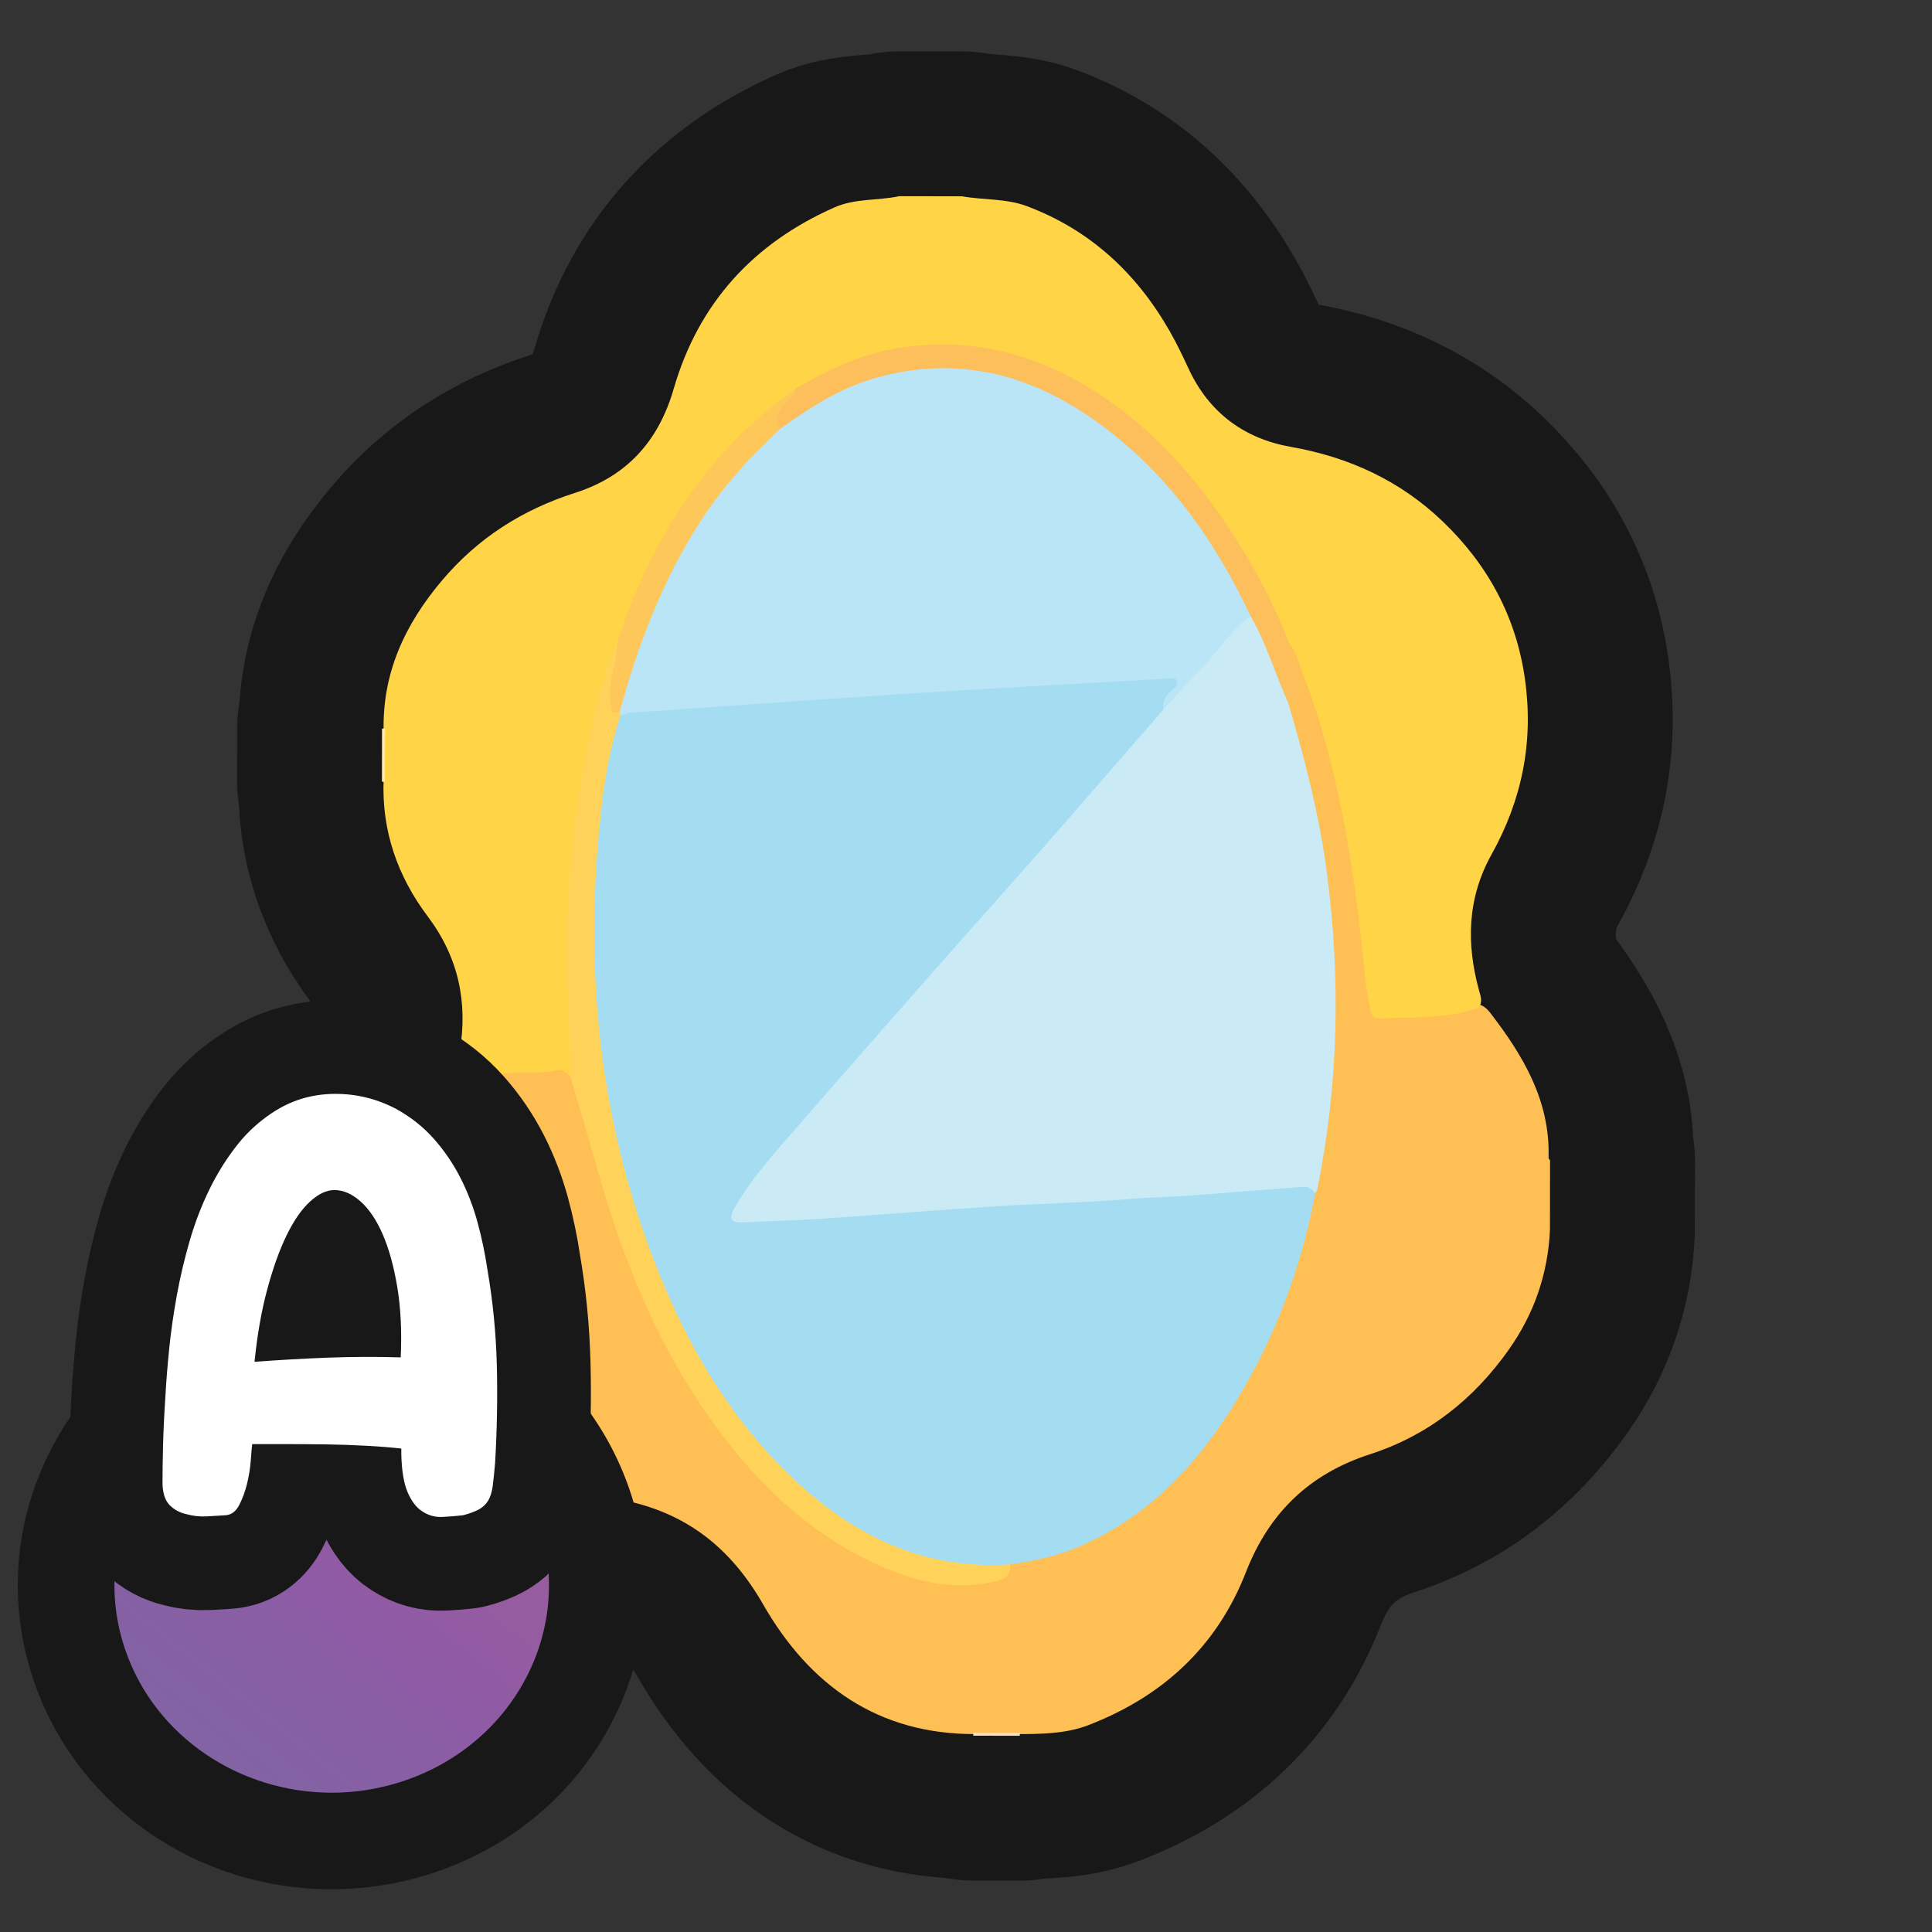 <?xml version="1.0" encoding="UTF-8"?>
<svg id="Genral_2" data-name="Genral 2" xmlns="http://www.w3.org/2000/svg" xmlns:xlink="http://www.w3.org/1999/xlink" viewBox="0 0 280 280">
  <rect x="0" y="0" width="280" height="280" fill="#333333" stroke="none"/>
  <defs>
    <linearGradient id="A4" x1="21.117" y1="263.522" x2="71.836" y2="199.994" gradientUnits="userSpaceOnUse">
      <stop offset="0" stop-color="#7d67a2"/>
      <stop offset=".385" stop-color="#895ea4"/>
      <stop offset=".489" stop-color="#8e5ba6"/>
      <stop offset=".842" stop-color="#9a5c9d"/>
      <stop offset="1" stop-color="#a25d99"/>
    </linearGradient>
  </defs>
  <a xlink:href="https://www.notion.so/dmmnotes/reflective-integration-96fa86f0fb4c4c1d8cd32a429c24f785?pvs=4">
    <g>
      <g>
        <path d="M224.644,168.17c-.004,3.358-.008,6.717-.012,10.075-.295,6.359-2.267,12.108-5.953,17.336-5.094,7.223-11.732,12.464-20.092,15.167-8.865,2.866-14.675,8.524-18.029,17.128-4.213,10.807-12.123,18.023-22.83,22.148-3.275,1.262-6.867,1.287-10.385,1.296-1.963-.002-3.923-.005-5.882-.007-14.148.095-24.121-7.035-30.853-18.777-4.743-8.273-11.179-13.339-20.564-15.183-15.677-3.08-28.77-16.987-30.837-32.847-1.331-10.213.872-19.852,6.473-28.612.447-.699.968-1.267,1.821-1.441,3.875.367,7.737.078,11.589-.301,1.49-.147,2.853-.105,3.977,1.024,1.597,2.019,1.841,4.537,2.491,6.901,3.968,14.425,8.473,28.621,17.027,41.154,5.314,7.786,11.469,14.708,19.613,19.667,4.753,2.894,9.765,5.111,15.349,5.714,2.132.23,4.275-.083,6.386-.532,1.037-.221,1.694-.808,2.098-1.745,1.412-1.274,3.282-1.108,4.954-1.54,9.809-2.538,17.191-8.524,23.204-16.392,7.599-9.943,12.225-21.238,14.846-33.404.204-.945.426-1.863.847-2.734,1.601-9.052,2.566-18.143,2.57-27.356.006-13.368-2.069-26.39-5.793-39.188-.332-1.141-.855-2.261-.48-3.5,1.452-1.338,1.277-2.816.645-4.539-.533-1.452-1.659-3.102.142-4.556,1.639.157,1.913,1.575,2.341,2.711,2.873,7.622,5.214,15.4,6.659,23.43.917,5.096,1.486,10.235,2.097,15.375.374,3.142.763,6.308,1.246,9.449.254,1.654,1.052,2.33,2.691,2.366,4.002.088,7.933-.613,11.896-.949.976.049,1.614.67,2.152,1.371,4.738,6.177,8.624,12.701,8.381,20.88-.004.148.107.287.215.412Z" fill="none" stroke="#181818" stroke-linecap="round" stroke-linejoin="round" stroke-width="42"/>
        <path d="M214.279,146.04c-4.672,1.723-9.58,1.286-14.409,1.571-.993.059-1.142-.779-1.282-1.45-.309-1.479-.606-2.971-.751-4.473-1.46-15.101-3.633-30.055-9.107-44.327-.537-1.399-.847-2.924-1.889-4.098-1.746-.493-2.054-2.145-2.644-3.472-4.055-9.133-9.47-17.385-16.505-24.449-7.051-7.079-15.308-12.278-25.387-13.884-8.297-1.322-16.199.024-23.551,4.181-.901.509-1.818.996-2.69,1.559-2.214.87-3.807,2.525-5.515,4.112-5.852,5.436-10.647,11.642-14.429,18.675-2.432,4.522-4.304,9.262-5.977,14.102-1.415,2.105-1.983,4.535-2.45,6.942-1.455,7.503-3.218,14.961-3.75,22.617-.558,8.027-1.165,16.054-.32,24.103.217,2.064.142,4.144.044,6.217-.039.819-.183,1.596-1.008,2.029-.533-.482-1.081-1.091-1.853-.91-2.899.679-5.889.086-8.764.622-1.766.329-3.29.194-4.795-.694-.917-.701-.789-1.635-.625-2.61,1.208-7.178-.189-13.685-4.631-19.59-4.386-5.83-6.695-12.433-6.393-19.827.003-2.281.005-4.561.008-6.838-.26-8.509,3.043-15.611,8.432-21.999,5.201-6.165,11.659-10.281,19.289-12.715,7.521-2.399,12.117-7.5,14.313-15.091,3.59-12.407,11.542-21.091,23.319-26.295,2.965-1.31,6.247-.954,9.342-1.61,3.038.004,6.077.007,9.115.011,3.115.559,6.359.288,9.382,1.42,9.225,3.457,15.971,9.76,20.788,18.237.986,1.735,1.846,3.544,2.688,5.355,2.962,6.371,8.082,10.123,14.809,11.303,8.452,1.483,15.861,4.917,22.003,10.803,6.51,6.238,10.652,13.793,11.927,22.894,1.27,9.063-.433,17.456-4.847,25.371-3.521,6.313-3.676,12.916-1.813,19.709.235.856.575,1.683-.073,2.499Z" fill="none" stroke="#181818" stroke-linecap="round" stroke-linejoin="round" stroke-width="42"/>
        <path d="M55.365,105.595c.147.007.293-.002.438-.027-.011,2.582-.022,5.163-.033,7.745-.14.003-.278-.011-.414-.042.003-2.559.006-5.118.009-7.677Z" fill="none" stroke="#181818" stroke-linecap="round" stroke-linejoin="round" stroke-width="42"/>
        <path d="M147.828,251.152c-.02.136-.035.272-.044.408-2.239-.003-4.478-.005-6.717-.008-.008-.137-.023-.273-.043-.409,2.268.003,4.536.006,6.804.009Z" fill="none" stroke="#181818" stroke-linecap="round" stroke-linejoin="round" stroke-width="42"/>
        <path d="M190.601,172.964c-2,10.744-5.789,20.823-11.478,30.146-5.506,9.021-12.494,16.518-22.375,20.886-3.311,1.464-6.793,2.253-10.361,2.726-2.819,1.789-5.938,1.101-8.831.66-8.451-1.29-15.604-5.328-21.908-11.044-12.591-11.417-19.935-25.928-24.867-41.871-2.673-8.641-4.451-17.495-5.173-26.492-.726-9.056-.885-18.134.177-27.225.547-4.684,1.209-9.323,2.138-13.937.288-1.429.645-2.808,1.868-3.769,1.525-1.064,3.352-1.157,5.056-1.23,6.212-.268,12.413-.718,18.613-1.121,8.743-.569,17.492-1.057,26.232-1.693,5.641-.41,11.29-.774,16.94-1.029,3.981-.18,7.944-.727,11.943-.588.996.035,1.994-.016,2.477,1.015.498,1.064-.104,1.822-.953,2.421-.593.419-.648,1.061-.704,1.698.014,1.142-.723,1.882-1.401,2.679-9.454,11.113-19.202,21.97-28.812,32.947-6.354,7.258-12.801,14.439-19.153,21.7-3.879,4.433-8.035,8.659-11.249,13.644-.406.631-1.258,1.3-.771,2.115.46.771,1.468.547,2.224.465,5.861-.638,11.767-.628,17.629-1.257,2.852-.306,5.73-.307,8.59-.465,6.363-.353,12.732-.727,19.086-1.159,8.498-.578,17.018-.872,25.5-1.707,2.378-.234,4.777-.036,7.166-.377,1.174-.168,2.485.105,2.396,1.862Z" fill="none" stroke="#181818" stroke-linecap="round" stroke-linejoin="round" stroke-width="42"/>
        <path d="M190.601,172.964c-.408-.679-1.006-1.017-1.798-.956-5.551.425-11.102.859-16.653,1.286-2.858.22-5.721.221-8.588.474-6.341.559-12.723.638-19.08,1.045-8.496.543-16.982,1.241-25.477,1.812-3.735.251-7.481.329-11.219.53-2.068.111-2.126-.747-1.244-2.259,2.632-4.514,6.174-8.314,9.568-12.224,6.528-7.519,13.106-14.995,19.688-22.466,5.162-5.859,10.387-11.662,15.538-17.53,5.778-6.584,11.504-13.213,17.253-19.823,2.902-4.649,6.462-8.774,10.186-12.764.659-.706,1.475-1.221,2.537-1.058,2.522,1.696,6.029,10.067,5.413,12.909,2.383,8.11,4.503,16.274,5.597,24.683,1.993,15.318,1.668,30.552-1.406,45.708-.045.224-.208.424-.317.635Z" fill="none" stroke="#181818" stroke-linecap="round" stroke-linejoin="round" stroke-width="42"/>
        <path d="M89.924,103.713c-2.021,6.14-2.772,12.513-3.289,18.904-1.673,20.656.707,40.796,8.196,60.195,4.677,12.114,11.103,23.16,20.763,32.07,8.692,8.017,18.697,12.655,30.792,11.841.168,1.65-.803,2.162-2.231,2.488-6.413,1.462-12.312-.178-18.007-2.929-9.186-4.438-16.314-11.242-22.307-19.401-8.345-11.36-13.545-24.134-17.31-37.59-1.244-4.445-2.58-8.865-3.874-13.297.038-7.72-.835-15.425-.45-23.149.634-12.746,2.208-25.342,6.279-37.515.249-.746.633-1.447.954-2.169,1.138.794.915,1.898.681,3.002-.328,1.549-.652,3.096-.694,4.691-.022.808-.04,1.582.613,2.187.085.245.046.468-.116.67Z" fill="none" stroke="#181818" stroke-linecap="round" stroke-linejoin="round" stroke-width="42"/>
        <path d="M186.726,101.939c-1.898-4.167-3.141-8.617-5.459-12.602-.981-.281-1.653-.898-2.09-1.82-3.347-7.046-7.781-13.389-13.198-18.94-8.084-8.284-17.576-13.979-29.58-14.123-7.252-.087-13.714,2.431-19.651,6.474-1.146.781-2.205,1.955-3.863,1.419-1.623-1.203-1.054-2.424.028-3.578.803-.856,1.865-1.459,2.49-2.497,4.638-2.696,9.405-4.982,14.807-5.827,10.441-1.632,19.934.77,28.7,6.423,9.819,6.333,16.833,15.197,22.593,25.193,2.075,3.601,3.848,7.331,5.337,11.203-.017,2.028.905,3.792,1.561,5.636.567,1.595.322,2.82-1.675,3.039Z" fill="none" stroke="#181818" stroke-linecap="round" stroke-linejoin="round" stroke-width="42"/>
        <path d="M115.403,56.271c-.158,1.123-1.084,1.701-1.756,2.455-.916,1.028-1.36,2.125-.603,3.439.35,1.226-.457,1.977-1.203,2.671-5.368,5-9.548,10.897-12.956,17.341-2.761,5.22-4.919,10.702-6.594,16.376-.503,1.703-.574,3.702-2.489,4.681-1.543.397-1.196-.801-1.323-1.58-.475-2.919.972-5.624.961-8.492,4.862-14.966,12.91-27.69,25.962-36.892Z" fill="none" stroke="#181818" stroke-linecap="round" stroke-linejoin="round" stroke-width="42"/>
        <path d="M89.802,103.235c2.611-9.683,6.152-18.967,11.583-27.47,3.252-5.091,7.258-9.507,11.659-13.599,4.221-3.023,8.55-5.844,13.604-7.315,10.996-3.2,21.171-1.118,30.55,5.079,11.036,7.292,18.505,17.591,24.07,29.406-2.842,1.886-4.541,4.86-6.866,7.24-1.992,2.038-3.879,4.179-5.812,6.275-.147-1.34.455-2.284,1.522-3.032.393-.276.689-.741.38-1.243-.24-.389-.677-.262-1.082-.239-9.613.552-19.227,1.065-28.839,1.635-7.146.424-14.289.903-21.431,1.386-9.285.628-18.569,1.278-27.851,1.941-.463.033-.911.271-1.366.414-.041-.159-.082-.319-.122-.478Z" fill="none" stroke="#181818" stroke-linecap="round" stroke-linejoin="round" stroke-width="42"/>
      </g>
      <g>
        <path d="M224.644,168.17c-.004,3.358-.008,6.717-.012,10.075-.295,6.359-2.267,12.108-5.953,17.336-5.094,7.223-11.732,12.464-20.092,15.167-8.865,2.866-14.675,8.524-18.029,17.128-4.213,10.807-12.123,18.023-22.83,22.148-3.275,1.262-6.867,1.287-10.385,1.296-1.963-.002-3.923-.005-5.882-.007-14.148.095-24.121-7.035-30.853-18.777-4.743-8.273-11.179-13.339-20.564-15.183-15.677-3.08-28.77-16.987-30.837-32.847-1.331-10.213.872-19.852,6.473-28.612.447-.699.968-1.267,1.821-1.441,3.875.367,7.737.078,11.589-.301,1.49-.147,2.853-.105,3.977,1.024,1.597,2.019,1.841,4.537,2.491,6.901,3.968,14.425,8.473,28.621,17.027,41.154,5.314,7.786,11.469,14.708,19.613,19.667,4.753,2.894,9.765,5.111,15.349,5.714,2.132.23,4.275-.083,6.386-.532,1.037-.221,1.694-.808,2.098-1.745,1.412-1.274,3.282-1.108,4.954-1.54,9.809-2.538,17.191-8.524,23.204-16.392,7.599-9.943,12.225-21.238,14.846-33.404.204-.945.426-1.863.847-2.734,1.601-9.052,2.566-18.143,2.57-27.356.006-13.368-2.069-26.39-5.793-39.188-.332-1.141-.855-2.261-.48-3.5,1.452-1.338,1.277-2.816.645-4.539-.533-1.452-1.659-3.102.142-4.556,1.639.157,1.913,1.575,2.341,2.711,2.873,7.622,5.214,15.4,6.659,23.43.917,5.096,1.486,10.235,2.097,15.375.374,3.142.763,6.308,1.246,9.449.254,1.654,1.052,2.33,2.691,2.366,4.002.088,7.933-.613,11.896-.949.976.049,1.614.67,2.152,1.371,4.738,6.177,8.624,12.701,8.381,20.88-.004.148.107.287.215.412Z" fill="#fec054" stroke-width="0"/>
        <path d="M214.279,146.04c-4.672,1.723-9.58,1.286-14.409,1.571-.993.059-1.142-.779-1.282-1.45-.309-1.479-.606-2.971-.751-4.473-1.46-15.101-3.633-30.055-9.107-44.327-.537-1.399-.847-2.924-1.889-4.098-1.746-.493-2.054-2.145-2.644-3.472-4.055-9.133-9.47-17.385-16.505-24.449-7.051-7.079-15.308-12.278-25.387-13.884-8.297-1.322-16.199.024-23.551,4.181-.901.509-1.818.996-2.69,1.559-2.214.87-3.807,2.525-5.515,4.112-5.852,5.436-10.647,11.642-14.429,18.675-2.432,4.522-4.304,9.262-5.977,14.102-1.415,2.105-1.983,4.535-2.45,6.942-1.455,7.503-3.218,14.961-3.75,22.617-.558,8.027-1.165,16.054-.32,24.103.217,2.064.142,4.144.044,6.217-.039.819-.183,1.596-1.008,2.029-.533-.482-1.081-1.091-1.853-.91-2.899.679-5.889.086-8.764.622-1.766.329-3.29.194-4.795-.694-.917-.701-.789-1.635-.625-2.61,1.208-7.178-.189-13.685-4.631-19.59-4.386-5.83-6.695-12.433-6.393-19.827.003-2.281.005-4.561.008-6.838-.26-8.509,3.043-15.611,8.432-21.999,5.201-6.165,11.659-10.281,19.289-12.715,7.521-2.399,12.117-7.5,14.313-15.091,3.59-12.407,11.542-21.091,23.319-26.295,2.965-1.31,6.247-.954,9.342-1.61,3.038.004,6.077.007,9.115.011,3.115.559,6.359.288,9.382,1.42,9.225,3.457,15.971,9.76,20.788,18.237.986,1.735,1.846,3.544,2.688,5.355,2.962,6.371,8.082,10.123,14.809,11.303,8.452,1.483,15.861,4.917,22.003,10.803,6.51,6.238,10.652,13.793,11.927,22.894,1.27,9.063-.433,17.456-4.847,25.371-3.521,6.313-3.676,12.916-1.813,19.709.235.856.575,1.683-.073,2.499Z" fill="#ffd447" stroke-width="0"/>
        <path d="M55.365,105.595c.147.007.293-.002.438-.027-.011,2.582-.022,5.163-.033,7.745-.14.003-.278-.011-.414-.042.003-2.559.006-5.118.009-7.677Z" fill="#ffeab3" stroke-width="0"/>
        <path d="M147.828,251.152c-.02.136-.035.272-.044.408-2.239-.003-4.478-.005-6.717-.008-.008-.137-.023-.273-.043-.409,2.268.003,4.536.006,6.804.009Z" fill="#ffe0b9" stroke-width="0"/>
        <path d="M190.601,172.964c-2,10.744-5.789,20.823-11.478,30.146-5.506,9.021-12.494,16.518-22.375,20.886-3.311,1.464-6.793,2.253-10.361,2.726-2.819,1.789-5.938,1.101-8.831.66-8.451-1.29-15.604-5.328-21.908-11.044-12.591-11.417-19.935-25.928-24.867-41.871-2.673-8.641-4.451-17.495-5.173-26.492-.726-9.056-.885-18.134.177-27.225.547-4.684,1.209-9.323,2.138-13.937.288-1.429.645-2.808,1.868-3.769,1.525-1.064,3.352-1.157,5.056-1.23,6.212-.268,12.413-.718,18.613-1.121,8.743-.569,17.492-1.057,26.232-1.693,5.641-.41,11.29-.774,16.94-1.029,3.981-.18,7.944-.727,11.943-.588.996.035,1.994-.016,2.477,1.015.498,1.064-.104,1.822-.953,2.421-.593.419-.648,1.061-.704,1.698.014,1.142-.723,1.882-1.401,2.679-9.454,11.113-19.202,21.97-28.812,32.947-6.354,7.258-12.801,14.439-19.153,21.7-3.879,4.433-8.035,8.659-11.249,13.644-.406.631-1.258,1.3-.771,2.115.46.771,1.468.547,2.224.465,5.861-.638,11.767-.628,17.629-1.257,2.852-.306,5.73-.307,8.59-.465,6.363-.353,12.732-.727,19.086-1.159,8.498-.578,17.018-.872,25.5-1.707,2.378-.234,4.777-.036,7.166-.377,1.174-.168,2.485.105,2.396,1.862Z" fill="#a4ddf1" stroke-width="0"/>
        <path d="M190.601,172.964c-.408-.679-1.006-1.017-1.798-.956-5.551.425-11.102.859-16.653,1.286-2.858.22-5.721.221-8.588.474-6.341.559-12.723.638-19.08,1.045-8.496.543-16.982,1.241-25.477,1.812-3.735.251-7.481.329-11.219.53-2.068.111-2.126-.747-1.244-2.259,2.632-4.514,6.174-8.314,9.568-12.224,6.528-7.519,13.106-14.995,19.688-22.466,5.162-5.859,10.387-11.662,15.538-17.53,5.778-6.584,11.504-13.213,17.253-19.823,2.902-4.649,6.462-8.774,10.186-12.764.659-.706,1.475-1.221,2.537-1.058,2.522,1.696,6.029,10.067,5.413,12.909,2.383,8.11,4.503,16.274,5.597,24.683,1.993,15.318,1.668,30.552-1.406,45.708-.045.224-.208.424-.317.635Z" fill="#caebf6" stroke-width="0"/>
        <path d="M89.924,103.713c-2.021,6.14-2.772,12.513-3.289,18.904-1.673,20.656.707,40.796,8.196,60.195,4.677,12.114,11.103,23.16,20.763,32.07,8.692,8.017,18.697,12.655,30.792,11.841.168,1.65-.803,2.162-2.231,2.488-6.413,1.462-12.312-.178-18.007-2.929-9.186-4.438-16.314-11.242-22.307-19.401-8.345-11.36-13.545-24.134-17.31-37.59-1.244-4.445-2.58-8.865-3.874-13.297.038-7.72-.835-15.425-.45-23.149.634-12.746,2.208-25.342,6.279-37.515.249-.746.633-1.447.954-2.169,1.138.794.915,1.898.681,3.002-.328,1.549-.652,3.096-.694,4.691-.022.808-.04,1.582.613,2.187.085.245.046.468-.116.67Z" fill="#ffd35a" stroke-width="0"/>
        <path d="M186.726,101.939c-1.898-4.167-3.141-8.617-5.459-12.602-.981-.281-1.653-.898-2.09-1.82-3.347-7.046-7.781-13.389-13.198-18.94-8.084-8.284-17.576-13.979-29.58-14.123-7.252-.087-13.714,2.431-19.651,6.474-1.146.781-2.205,1.955-3.863,1.419-1.623-1.203-1.054-2.424.028-3.578.803-.856,1.865-1.459,2.49-2.497,4.638-2.696,9.405-4.982,14.807-5.827,10.441-1.632,19.934.77,28.7,6.423,9.819,6.333,16.833,15.197,22.593,25.193,2.075,3.601,3.848,7.331,5.337,11.203-.017,2.028.905,3.792,1.561,5.636.567,1.595.322,2.82-1.675,3.039Z" fill="#fdbe5c" stroke-width="0"/>
        <path d="M115.403,56.271c-.158,1.123-1.084,1.701-1.756,2.455-.916,1.028-1.36,2.125-.603,3.439.35,1.226-.457,1.977-1.203,2.671-5.368,5-9.548,10.897-12.956,17.341-2.761,5.22-4.919,10.702-6.594,16.376-.503,1.703-.574,3.702-2.489,4.681-1.543.397-1.196-.801-1.323-1.58-.475-2.919.972-5.624.961-8.492,4.862-14.966,12.91-27.69,25.962-36.892Z" fill="#fec75a" stroke-width="0"/>
        <path d="M89.802,103.235c2.611-9.683,6.152-18.967,11.583-27.47,3.252-5.091,7.258-9.507,11.659-13.599,4.221-3.023,8.55-5.844,13.604-7.315,10.996-3.2,21.171-1.118,30.55,5.079,11.036,7.292,18.505,17.591,24.07,29.406-2.842,1.886-4.541,4.86-6.866,7.24-1.992,2.038-3.879,4.179-5.812,6.275-.147-1.34.455-2.284,1.522-3.032.393-.276.689-.741.38-1.243-.24-.389-.677-.262-1.082-.239-9.613.552-19.227,1.065-28.839,1.635-7.146.424-14.289.903-21.431,1.386-9.285.628-18.569,1.278-27.851,1.941-.463.033-.911.271-1.366.414-.041-.159-.082-.319-.122-.478Z" fill="#bae5f6" stroke-width="0"/>
      </g>
    </g>
  </a>
  <a xlink:href="https://www.notion.so/dmmnotes/Type-A-d0420320e0bf4731b311ee86887d6ca3?pvs=4">
    <g id="A">
      <path d="M48.067,266.811c-16.672,0-31.364-10.253-36.559-25.513-3.144-9.233-2.429-19.123,2.013-27.845,4.64-9.112,12.72-15.843,22.751-18.954,3.837-1.19,7.81-1.793,11.809-1.793,16.671,0,31.363,10.252,36.558,25.512,3.145,9.234,2.43,19.123-2.012,27.846-4.64,9.112-12.72,15.843-22.751,18.954-3.837,1.19-7.81,1.793-11.809,1.793Z" fill="url(#A4)" stroke-width="0"/>
      <path d="M48.08,199.704c13.271-0,25.611,8.072,29.934,20.77,5.373,15.782-3.677,32.733-20.212,37.861-3.232,1.002-6.511,1.479-9.735,1.479-13.271,0-25.611-8.072-29.934-20.77-5.373-15.782,3.677-32.733,20.212-37.861,3.232-1.002,6.511-1.479,9.735-1.479M48.081,185.708h-.001c-4.703 0-9.372.709-13.88,2.107-11.852,3.675-21.41,11.653-26.914,22.463-5.306,10.421-6.159,22.238-2.401,33.276,6.161,18.096,23.515,30.255,43.183,30.255,4.702,0,9.372-.709,13.88-2.107,11.852-3.675,21.41-11.653,26.914-22.463,5.306-10.421,6.159-22.238,2.401-33.276-6.161-18.096-23.514-30.255-43.182-30.255h0Z" fill="#181818" stroke-width="0"/>
    </g>
  </a>
  <a xlink:href="https://www.notion.so/dmmnotes/Type-A-d0420320e0bf4731b311ee86887d6ca3?pvs=4">
    <g>
      <path d="M57.401,160.707c2.138,1.182,3.968,2.632,5.487,4.351,1.52,1.72,2.799,3.599,3.841,5.64,1.04,2.042,1.87,4.204,2.49,6.486.618,2.284,1.098,4.58,1.435,6.889.788,4.566,1.237,9.185,1.351,13.858.112,4.673.028,9.374-.253,14.1-.113,1.343-.226,2.445-.338,3.304-.113.86-.324,1.558-.633,2.095-.31.538-.746.967-1.309,1.289-.563.322-1.351.617-2.363.886-.958.107-1.956.188-2.997.242-1.042.053-2.013-.215-2.912-.806-.845-.536-1.549-1.45-2.11-2.739-.563-1.289-.874-3.143-.929-5.56v-.806c-1.408-.161-3.082-.294-5.023-.403-1.941-.107-3.925-.174-5.951-.202-2.026-.026-3.982-.04-5.867-.04h-4.77c-.057.483-.127,1.289-.211,2.417-.085,1.128-.268,2.256-.549,3.384-.282,1.128-.662,2.149-1.14,3.062-.479.914-1.14,1.396-1.983,1.45-.789.053-1.688.107-2.702.161-1.013.053-1.998-.054-2.954-.322-.958-.214-1.76-.645-2.406-1.289-.647-.645-1-1.665-1.055-3.062,0-1.665.027-3.572.084-5.721.056-2.148.169-4.484.338-7.01.112-2.095.295-4.391.549-6.889.253-2.498.618-5.062,1.098-7.694.477-2.631,1.097-5.264,1.856-7.896.76-2.631,1.717-5.129,2.87-7.493,1.153-2.363,2.519-4.539,4.095-6.526,1.575-1.986,3.461-3.652,5.656-4.995,2.588-1.558,5.43-2.336,8.525-2.336,3.095,0,6.021.725,8.78,2.175ZM36.888,197.367c3.545-.269,7.076-.47,10.595-.604,3.516-.133,7.049-.147,10.594-.04.169-3.813,0-7.224-.506-10.233-.507-3.007-1.211-5.545-2.111-7.614-.9-2.067-1.97-3.652-3.207-4.753-1.239-1.101-2.505-1.652-3.799-1.652-1.127,0-2.294.551-3.504,1.652-1.211,1.102-2.336,2.713-3.377,4.834-1.042,2.123-1.983,4.741-2.827,7.856-.845,3.116-1.465,6.634-1.857,10.555Z" fill="none" stroke="#181818" stroke-linecap="round" stroke-linejoin="round" stroke-width="27.168"/>
      <path d="M57.401,160.707c2.138,1.182,3.968,2.632,5.487,4.351,1.52,1.72,2.799,3.599,3.841,5.64,1.04,2.042,1.87,4.204,2.49,6.486.618,2.284,1.098,4.58,1.435,6.889.788,4.566,1.237,9.185,1.351,13.858.112,4.673.028,9.374-.253,14.1-.113,1.343-.226,2.445-.338,3.304-.113.86-.324,1.558-.633,2.095-.31.538-.746.967-1.309,1.289-.563.322-1.351.617-2.363.886-.958.107-1.956.188-2.997.242-1.042.053-2.013-.215-2.912-.806-.845-.536-1.549-1.45-2.11-2.739-.563-1.289-.874-3.143-.929-5.56v-.806c-1.408-.161-3.082-.294-5.023-.403-1.941-.107-3.925-.174-5.951-.202-2.026-.026-3.982-.04-5.867-.04h-4.77c-.057.483-.127,1.289-.211,2.417-.085,1.128-.268,2.256-.549,3.384-.282,1.128-.662,2.149-1.14,3.062-.479.914-1.14,1.396-1.983,1.45-.789.053-1.688.107-2.702.161-1.013.053-1.998-.054-2.954-.322-.958-.214-1.76-.645-2.406-1.289-.647-.645-1-1.665-1.055-3.062,0-1.665.027-3.572.084-5.721.056-2.148.169-4.484.338-7.01.112-2.095.295-4.391.549-6.889.253-2.498.618-5.062,1.098-7.694.477-2.631,1.097-5.264,1.856-7.896.76-2.631,1.717-5.129,2.87-7.493,1.153-2.363,2.519-4.539,4.095-6.526,1.575-1.986,3.461-3.652,5.656-4.995,2.588-1.558,5.43-2.336,8.525-2.336,3.095,0,6.021.725,8.78,2.175ZM36.888,197.367c3.545-.269,7.076-.47,10.595-.604,3.516-.133,7.049-.147,10.594-.04.169-3.813,0-7.224-.506-10.233-.507-3.007-1.211-5.545-2.111-7.614-.9-2.067-1.97-3.652-3.207-4.753-1.239-1.101-2.505-1.652-3.799-1.652-1.127,0-2.294.551-3.504,1.652-1.211,1.102-2.336,2.713-3.377,4.834-1.042,2.123-1.983,4.741-2.827,7.856-.845,3.116-1.465,6.634-1.857,10.555Z" fill="#fff" stroke-width="0"/>
    </g>
  </a>
</svg>